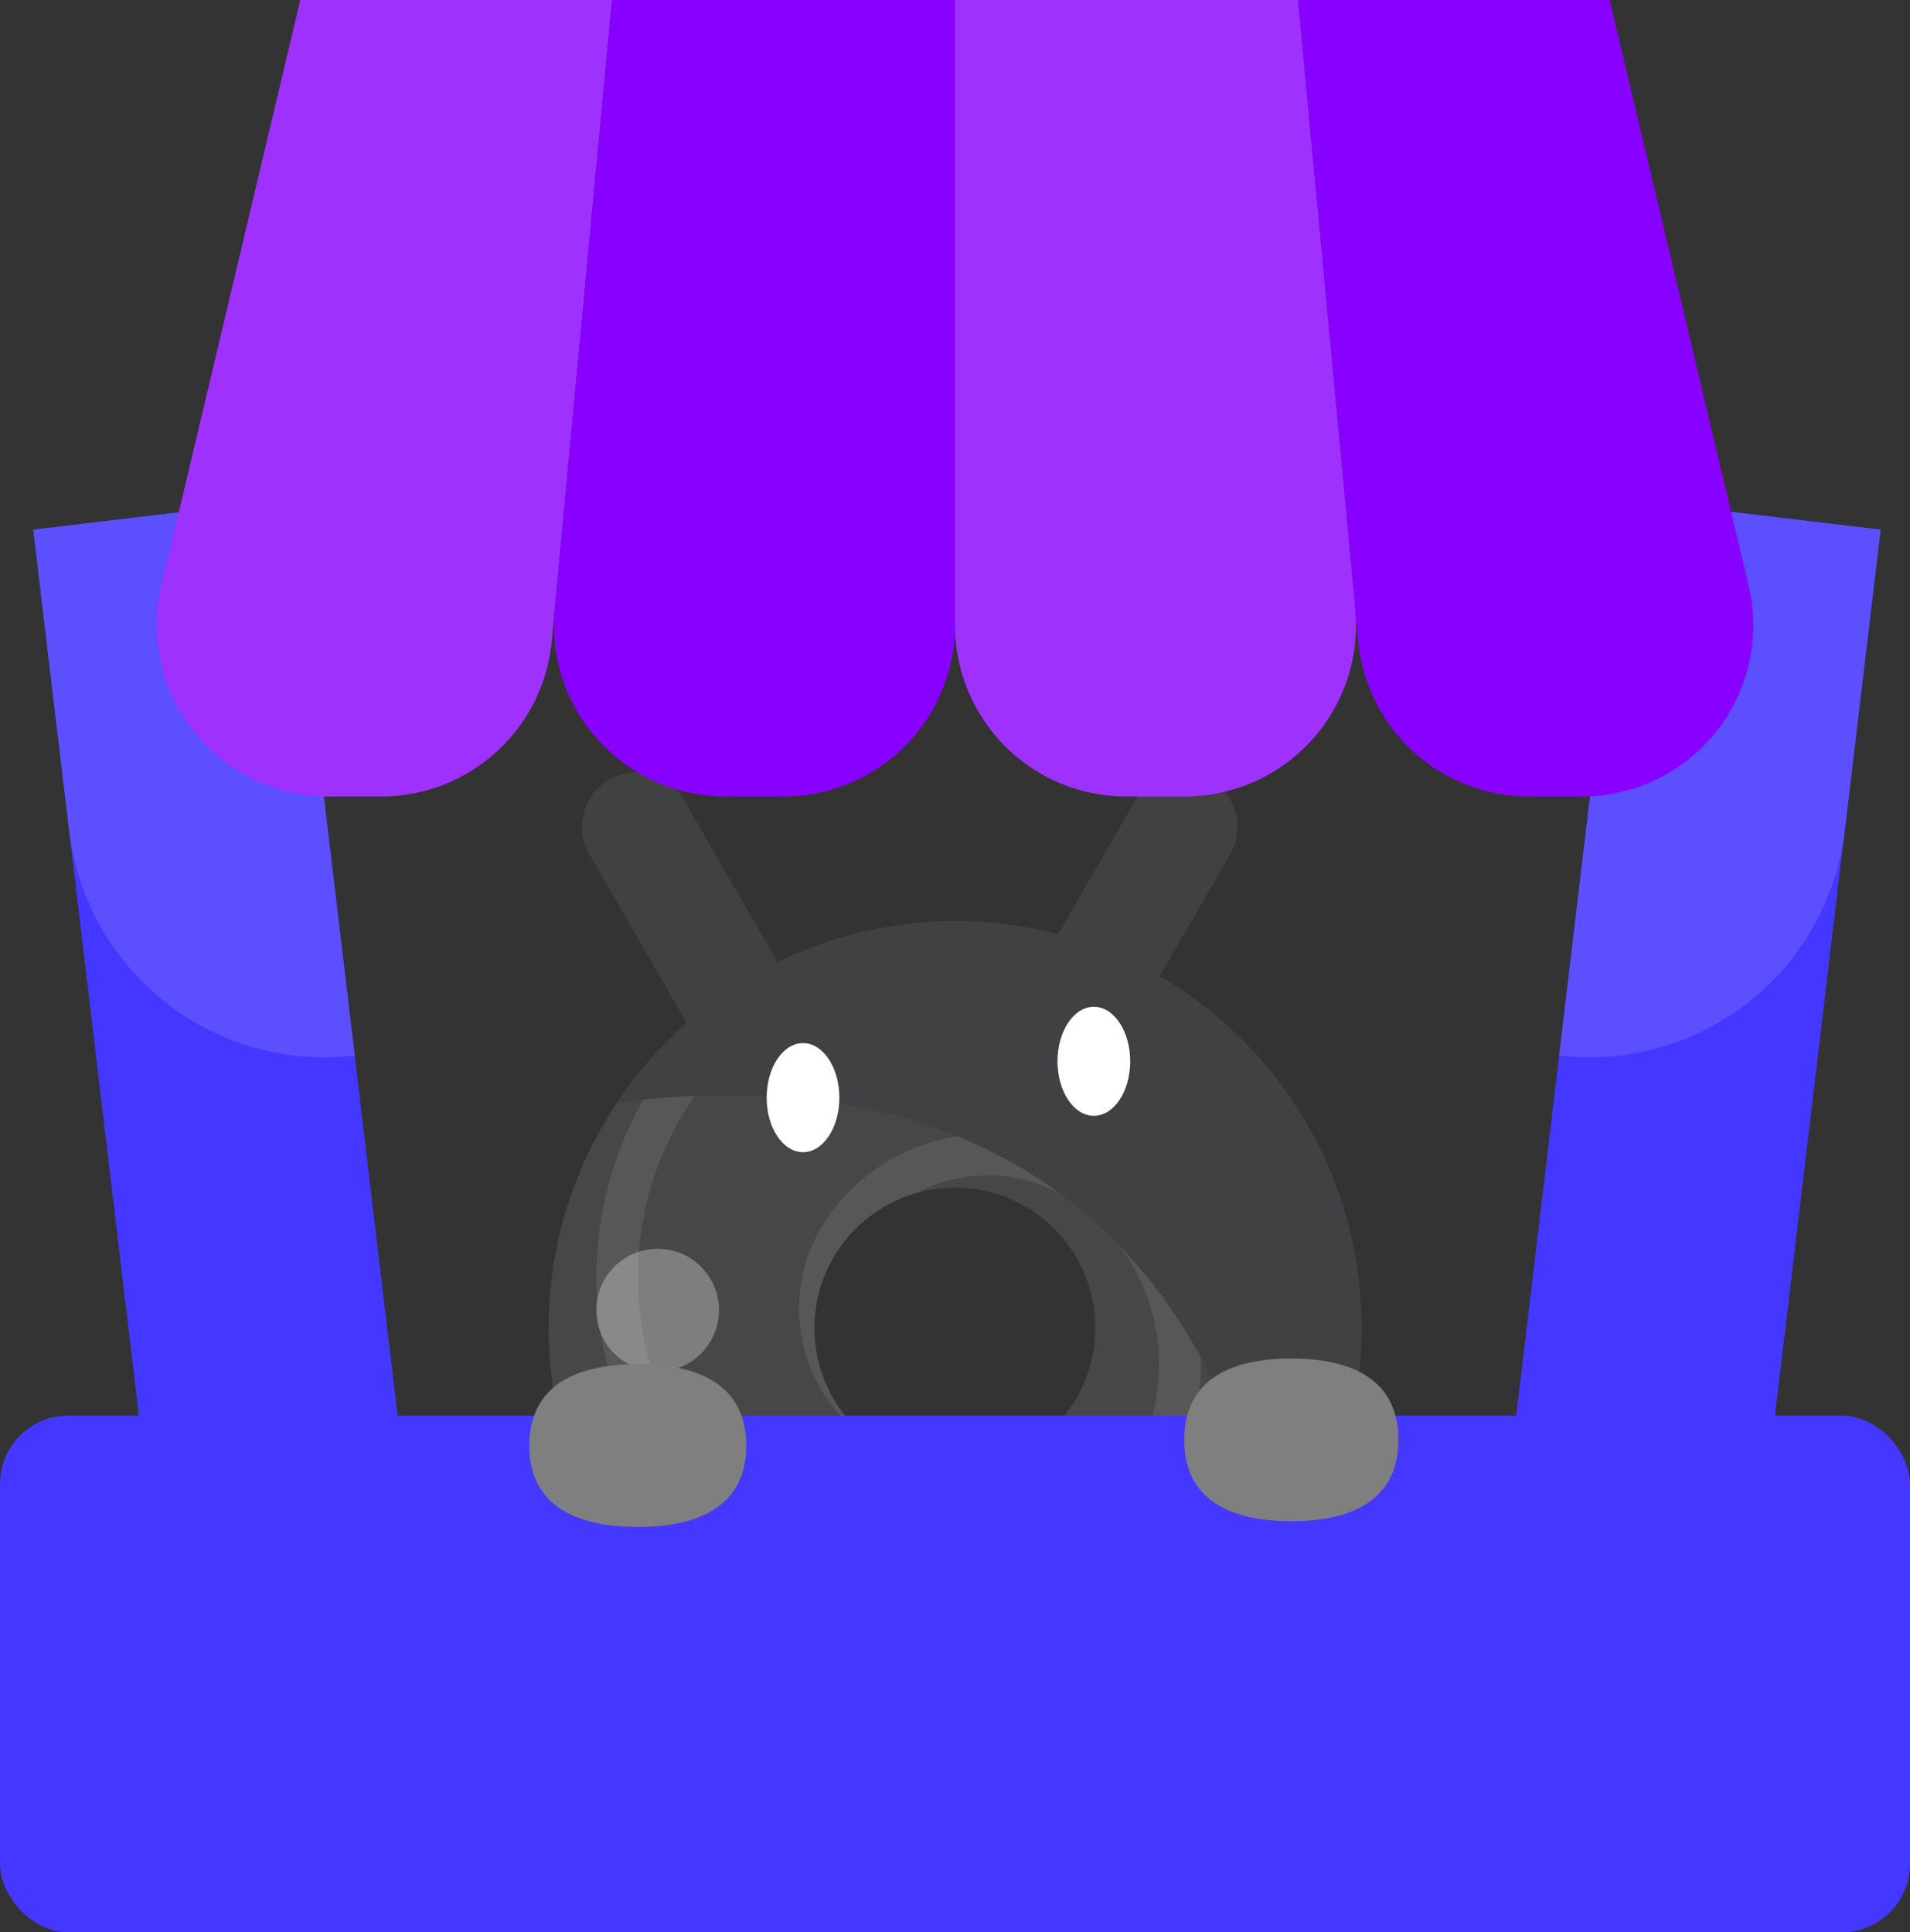 <svg xmlns="http://www.w3.org/2000/svg" width="201.223" height="203.589" viewBox="0 0 201.223 203.589">
  <rect x="0" y="0" width="201.223" height="203.589" fill="#333333" stroke="none"/>
  <g id="ifo-blk" transform="translate(-1174.238 112)">
    <g id="sweetswap-logo" transform="translate(1232.028 -32.735)">
      <g id="Group_27" data-name="Group 27" transform="translate(1.412 5.745) rotate(-30)">
        <path id="Path_20" data-name="Path 20" d="M5.745,0A5.745,5.745,0,0,0,0,5.745V36.661a5.745,5.745,0,0,0,11.49,0V5.737A5.745,5.745,0,0,0,5.745,0Z" transform="translate(0 0)" fill="#414042"/>
      </g>
      <g id="Group_27-2" data-name="Group 27" transform="translate(64.745 0) rotate(30)">
        <path id="Path_20-2" data-name="Path 20" d="M5.745,0A5.745,5.745,0,0,0,0,5.745V36.661a5.745,5.745,0,0,0,11.49,0V5.737A5.745,5.745,0,0,0,5.745,0Z" transform="translate(0 0)" fill="#414042"/>
      </g>
      <path id="Path_21" data-name="Path 21" d="M372.846,307.068a42.781,42.781,0,1,1,34.44-49.748,42.782,42.782,0,0,1-34.44,49.748ZM362.54,250.407a14.793,14.793,0,1,0,11.093,2.383,14.807,14.807,0,0,0-11.093-2.383Z" transform="translate(-322.406 -204.307)" fill="#474747"/>
      <path id="Path_22" data-name="Path 22" d="M335.384,246.456a33.578,33.578,0,0,0,8.495,46.726,26.427,26.427,0,0,0,36.768-6.687,20.716,20.716,0,0,0-5.236-28.794,16,16,0,0,0-12.057-2.6,16.245,16.245,0,0,0-4.631,1.6,14.8,14.8,0,0,0-3.409,27.009,14.139,14.139,0,0,1-1.677-.98,16.852,16.852,0,0,1-4.263-23.444,20.51,20.51,0,0,1,28.538-5.19A25.125,25.125,0,0,1,384.263,289a30.809,30.809,0,0,1-42.873,7.8,37.967,37.967,0,0,1-9.606-52.828,46.742,46.742,0,0,1,9.123-9.8,42.9,42.9,0,0,1,25.8-5.837A42.464,42.464,0,0,0,335.384,246.456Z" transform="translate(-319.992 -210.254)" fill="#575757"/>
      <path id="Path_24" data-name="Path 24" d="M326.178,249.98a42.778,42.778,0,1,1,69.408,49.92C392.346,281.505,379.2,243.358,326.178,249.98Z" transform="translate(-318.948 -213.084)" fill="#414042"/>
      <path id="Path_25" data-name="Path 25" d="M366.595,251.817c3.37-5.071-7.224-10.559-17.806-17.6s-17.139-12.949-20.514-7.878,2.47,14.887,13.053,21.919S363.224,256.892,366.595,251.817Z" transform="translate(-317.901 -155.647)" fill="#fff" opacity="0.3"/>
      <path id="Path_26" data-name="Path 26" d="M337.943,248.133a6.465,6.465,0,1,0-5.99,6.894,6.465,6.465,0,0,0,5.99-6.894Z" transform="translate(-319.997 -189.804)" fill="#fff" opacity="0.3"/>
      <ellipse id="Ellipse_18" data-name="Ellipse 18" cx="3.83" cy="5.745" rx="3.83" ry="5.745" transform="translate(53.62 26.81)" fill="#fff"/>
      <ellipse id="Ellipse_19" data-name="Ellipse 19" cx="3.83" cy="5.745" rx="3.83" ry="5.745" transform="translate(22.98 30.64)" fill="#fff"/>
    </g>
    <g id="Group_261" data-name="Group 261">
      <rect id="Rectangle_2" data-name="Rectangle 2" width="201.223" height="54.441" rx="7.189" transform="translate(1174.238 37.148)" fill="#4437ff"/>
      <path id="Path_216" data-name="Path 216" d="M73.859,156.307c0,6.456-5.117,8.572-11.43,8.572S51,162.763,51,156.307s5.117-8.573,11.43-8.573S73.859,149.851,73.859,156.307Z" transform="translate(1179 -116)" fill="#7f7f7f"/>
      <path id="Path_217" data-name="Path 217" d="M142.559,155.705c0,6.456-5.05,8.572-11.28,8.572S120,162.161,120,155.705s5.05-8.572,11.279-8.572S142.559,149.249,142.559,155.705Z" transform="translate(1179 -116)" fill="#7f7f7f"/>
      <rect id="Rectangle_3" data-name="Rectangle 3" width="27.07" height="115.199" transform="translate(1177.741 -56.194) rotate(-6.799)" fill="#4437ff"/>
      <path id="Path_218" data-name="Path 218" d="M-1.259,59.806l26.88-3.2,6.988,58.612A27.07,27.07,0,0,1,2.524,91.538Z" transform="translate(1179 -116)" fill="#5b4ffe"/>
      <rect id="Rectangle_4" data-name="Rectangle 4" width="27.07" height="115.199" transform="translate(1358.728 58.196) rotate(-173.201)" fill="#4437ff"/>
      <path id="Path_219" data-name="Path 219" d="M193.365,59.806l-26.88-3.2L159.5,115.214a27.07,27.07,0,0,0,30.085-23.676Z" transform="translate(1179 -116)" fill="#5b4ffe"/>
      <path id="Path_220" data-name="Path 220" d="M164.826,4H131.983l6.354,67.561A18.046,18.046,0,0,0,156.3,87.918h5.6a18.047,18.047,0,0,0,17.56-22.212Z" transform="translate(1179 -116)" fill="#80f"/>
      <path id="Path_221" data-name="Path 221" d="M26.873,4H59.716L53.363,71.561A18.047,18.047,0,0,1,35.4,87.918H29.8a18.047,18.047,0,0,1-17.56-22.212Z" transform="translate(1179 -116)" fill="#9f31ff"/>
      <path id="Path_222" data-name="Path 222" d="M131.983,4H95.849V69.871A18.047,18.047,0,0,0,113.9,87.918h6.155a18.046,18.046,0,0,0,17.967-19.736Z" transform="translate(1179 -116)" fill="#9f31ff"/>
      <path id="Path_223" data-name="Path 223" d="M59.716,4H95.85V69.871A18.047,18.047,0,0,1,77.8,87.918H71.648A18.047,18.047,0,0,1,53.681,68.182Z" transform="translate(1179 -116)" fill="#80f"/>
    </g>
  </g>
</svg>
